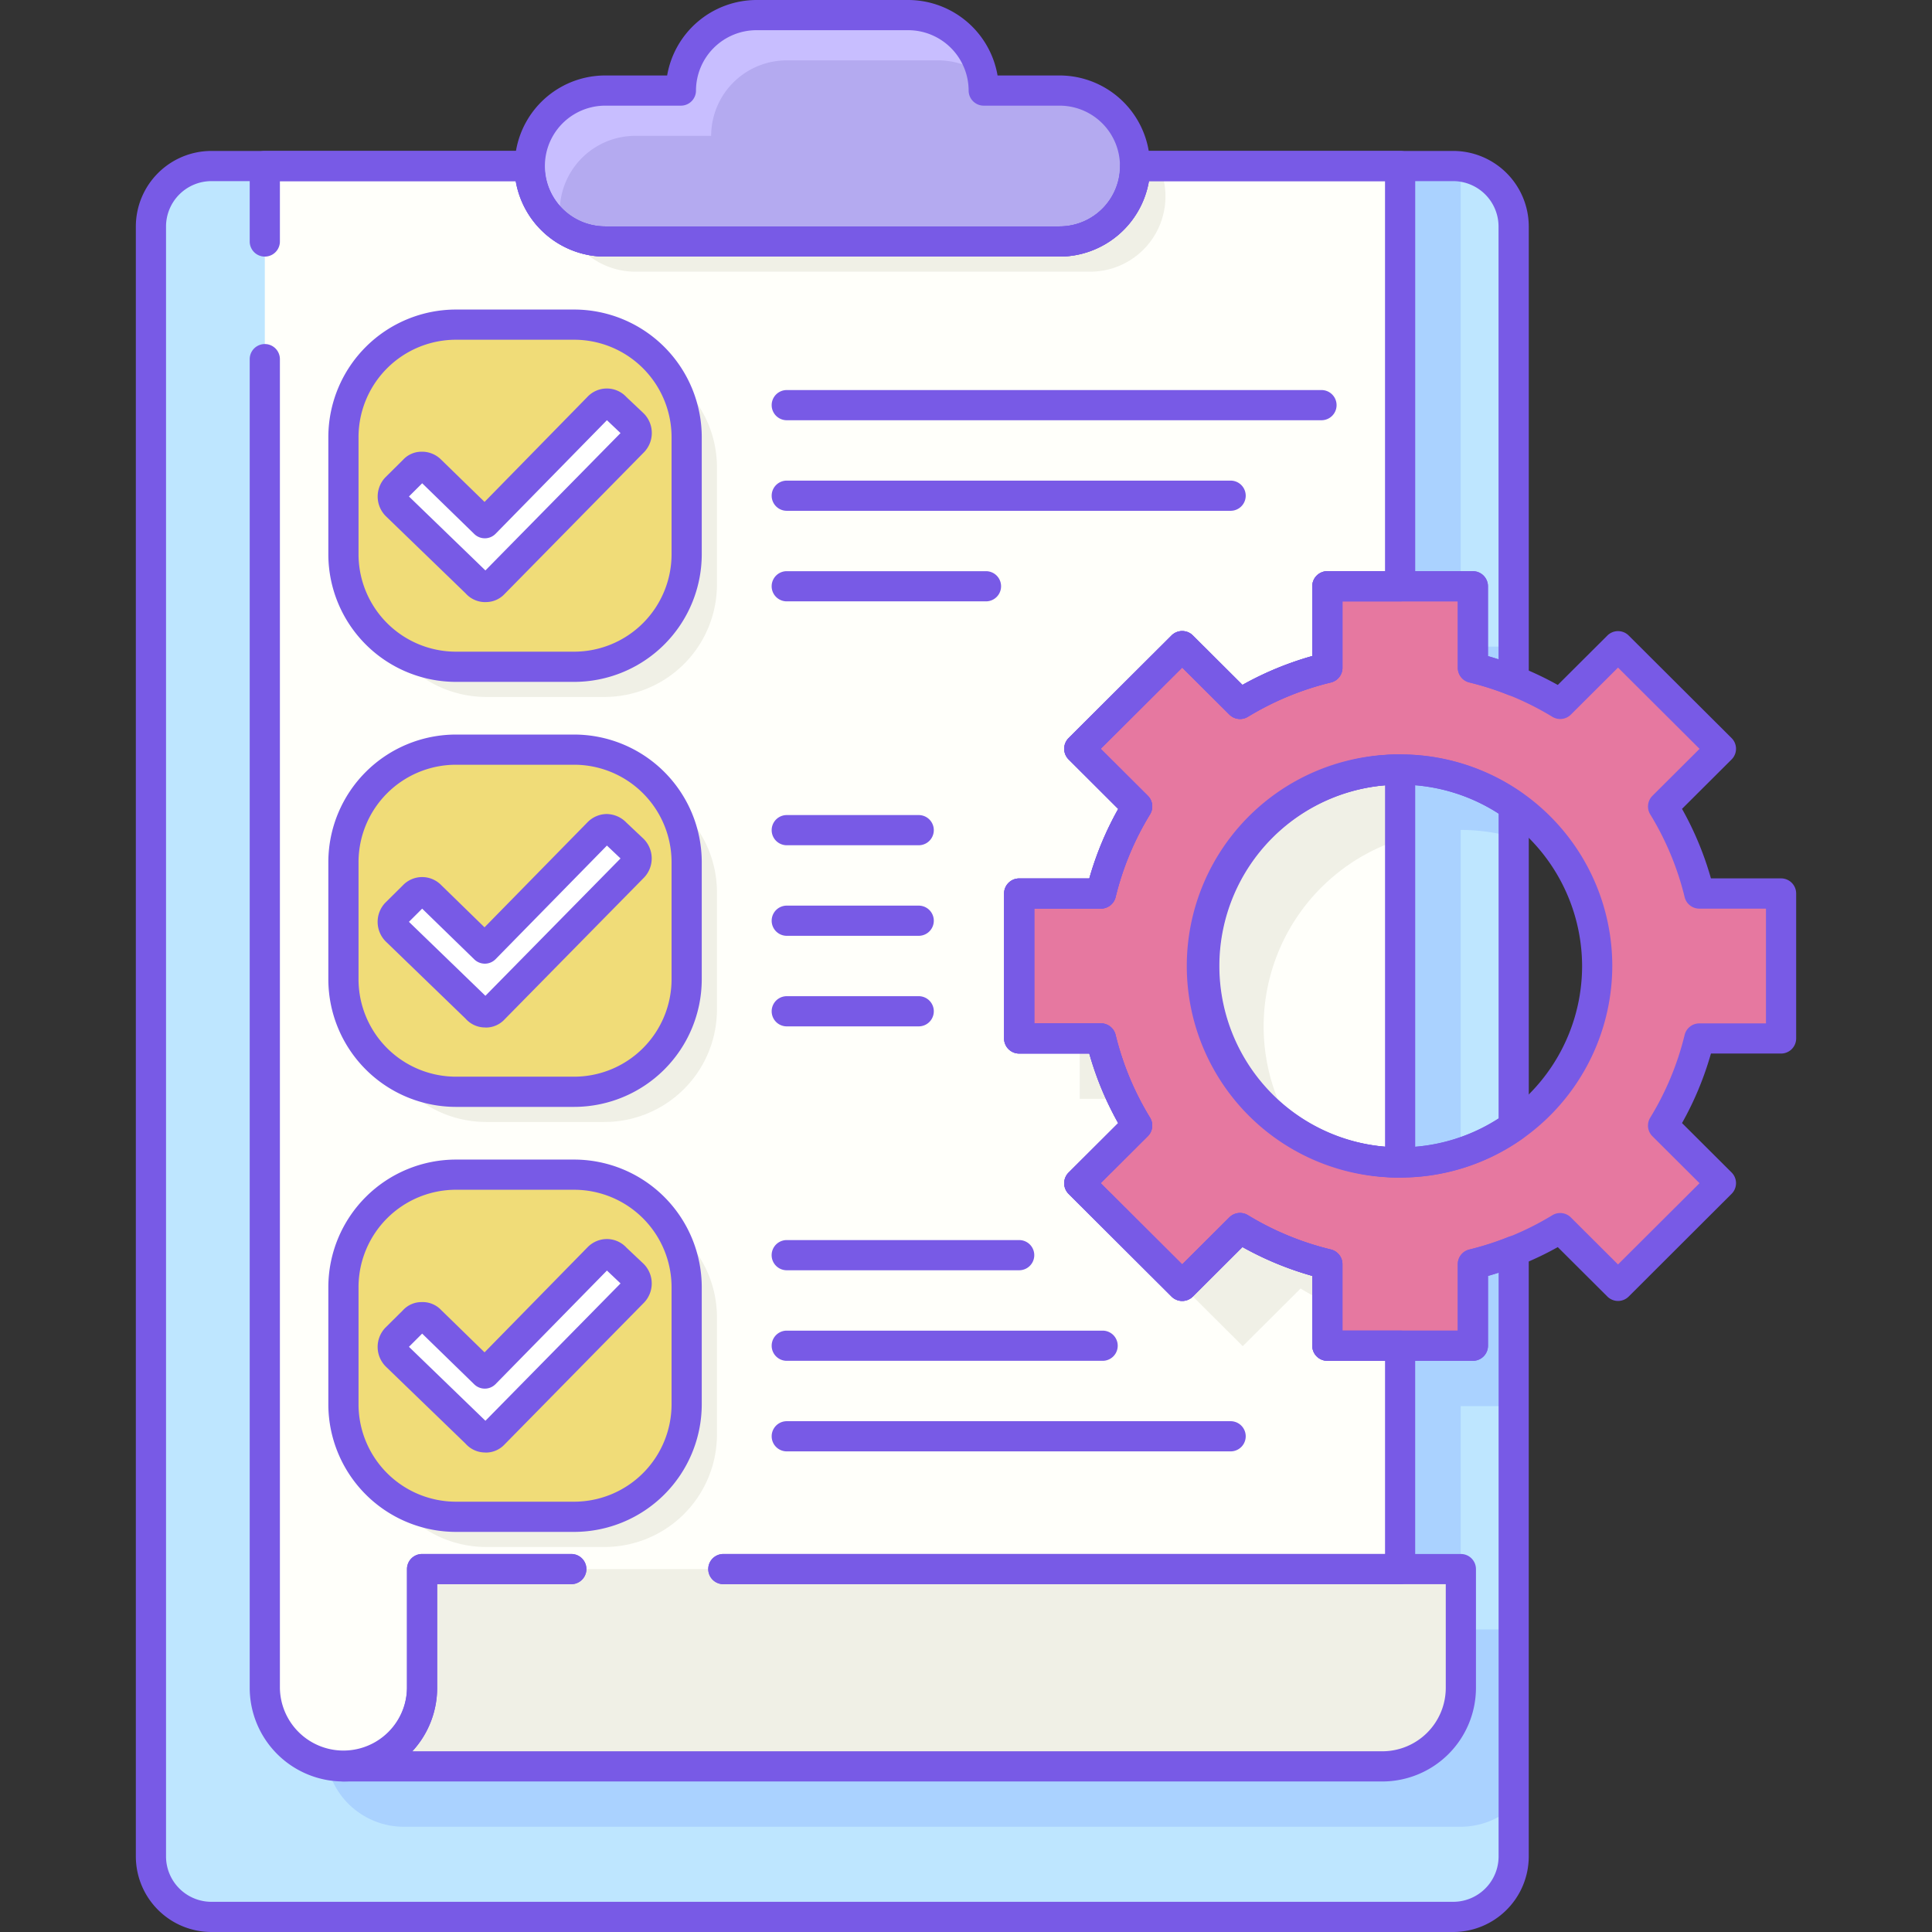 <svg height="512" viewBox="0 0 128 128" width="512" xmlns="http://www.w3.org/2000/svg"><rect x="0" y="0" width="128" height="128" fill="#333333" stroke="none"/><path d="m14.013 127h82.26a4.006 4.006 0 0 0 4.013-4v-108a4.006 4.006 0 0 0 -4.013-4h-82.26a4.006 4.006 0 0 0 -4.013 4v108a4.006 4.006 0 0 0 4.013 4z" fill="#bee6ff"/><path d="m96.775 11.05a3.976 3.976 0 0 0 -.5-.05h-74.718v104.834a5.2 5.2 0 0 0 5.21 5.193h70.008a5.183 5.183 0 0 0 3.511-1.379v-11.692h-3.511z" fill="#aad2ff"/><path d="m17.544 11v100.834a5.2 5.2 0 0 0 5.21 5.193h64.8a5.2 5.2 0 0 0 5.21-5.193v-100.834z" fill="#fffffa"/><path d="m37.086 13a5.008 5.008 0 0 0 5.014 5h30.1a4.989 4.989 0 0 0 4.592-7h-39.283a4.959 4.959 0 0 0 -.423 2z" fill="#f0f0e6"/><path d="m27.963 103.956v7.878a5.2 5.2 0 0 1 -5.21 5.193h68.824a5.2 5.2 0 0 0 5.21-5.193v-7.878z" fill="#f0f0e6"/><rect fill="#b4aaf0" height="10" rx="5" width="40.127" x="35.079" y="6"/><path d="m70.19 6h-5.015a5.008 5.008 0 0 0 -5.016-5h-10.032a5.008 5.008 0 0 0 -5.016 5h-5.011a5 5 0 1 0 0 10h30.1a5 5 0 1 0 0-10z" fill="#b4aaf0"/><path d="m37.086 14a5.008 5.008 0 0 1 5.014-5h5.016a5.008 5.008 0 0 1 5.016-5h10.033a4.992 4.992 0 0 1 2.885.92 5.009 5.009 0 0 0 -4.891-3.92h-10.032a5.008 5.008 0 0 0 -5.016 5h-5.011a4.99 4.99 0 0 0 -2.885 9.08 4.98 4.98 0 0 1 -.129-1.08z" fill="#c8beff"/><path d="m96.775 81.016a13.072 13.072 0 0 1 -4.013-.633v12.775h7.524v-12.632a13.074 13.074 0 0 1 -3.511.49z" fill="#aad2ff"/><path d="m92.762 55.617a12.942 12.942 0 0 1 7.524-.143v-12.632h-7.524z" fill="#aad2ff"/><path d="m83.718 68a13.021 13.021 0 0 1 9.044-12.383v-12.775h-.807v5.4a20.3 20.3 0 0 0 -5.786 2.392l-3.831-3.819-6.818 6.793 3.831 3.819a20.164 20.164 0 0 0 -2.4 5.768h-5.415v9.605h5.416a20.167 20.167 0 0 0 2.4 5.768l-3.832 3.824 6.816 6.795 3.831-3.819a20.3 20.3 0 0 0 5.786 2.392v5.4h.807v-12.777a13.021 13.021 0 0 1 -9.042-12.383z" fill="#f0f0e6"/><path d="m112.584 59.2a20.167 20.167 0 0 0 -2.4-5.768l3.831-3.819-6.815-6.8-3.831 3.819a20.3 20.3 0 0 0 -5.787-2.392v-5.4h-9.64v5.4a20.3 20.3 0 0 0 -5.787 2.392l-3.831-3.819-6.816 6.795 3.831 3.819a20.166 20.166 0 0 0 -2.4 5.768h-5.415v9.605h5.416a20.168 20.168 0 0 0 2.4 5.768l-3.831 3.819 6.816 6.795 3.831-3.819a20.3 20.3 0 0 0 5.787 2.392v5.4h9.64v-5.4a20.3 20.3 0 0 0 5.787-2.392l3.831 3.819 6.816-6.795-3.831-3.819a20.166 20.166 0 0 0 2.4-5.768h5.414v-9.6zm-19.822 17.816a13.016 13.016 0 1 1 13.057-13.016 13.036 13.036 0 0 1 -13.057 13.016z" fill="#e678a0"/><path d="m112.584 59.2a20.167 20.167 0 0 0 -2.4-5.768l3.831-3.819-6.815-6.8-3.831 3.819a20.3 20.3 0 0 0 -5.787-2.392v-5.4h-9.64v5.4a20.3 20.3 0 0 0 -5.787 2.392l-3.831-3.819-6.816 6.795 3.831 3.819a20.166 20.166 0 0 0 -2.4 5.768h-5.415v9.605h5.416a20.168 20.168 0 0 0 2.4 5.768l-3.831 3.819 6.816 6.795 3.831-3.819a20.3 20.3 0 0 0 5.787 2.392v5.4h9.64v-5.4a20.3 20.3 0 0 0 5.787-2.392l3.831 3.819 6.816-6.795-3.831-3.819a20.166 20.166 0 0 0 2.4-5.768h5.414v-9.6zm-19.822 17.816a13.016 13.016 0 1 1 13.057-13.016 13.036 13.036 0 0 1 -13.057 13.016z" fill="#e678a0"/><path d="m24.76 38.734a7.453 7.453 0 0 0 7.465 7.441h7.81a7.453 7.453 0 0 0 7.465-7.441v-7.785a7.453 7.453 0 0 0 -7.465-7.441h-7.81a7.453 7.453 0 0 0 -7.465 7.441z" fill="#f0f0e6"/><path d="m24.76 66.893a7.453 7.453 0 0 0 7.465 7.441h7.81a7.453 7.453 0 0 0 7.465-7.441v-7.786a7.453 7.453 0 0 0 -7.465-7.441h-7.81a7.453 7.453 0 0 0 -7.465 7.441z" fill="#f0f0e6"/><path d="m24.76 95.051a7.453 7.453 0 0 0 7.465 7.441h7.81a7.453 7.453 0 0 0 7.465-7.441v-7.785a7.453 7.453 0 0 0 -7.465-7.441h-7.81a7.453 7.453 0 0 0 -7.465 7.441z" fill="#f0f0e6"/><path d="m22.754 36.734a7.453 7.453 0 0 0 7.465 7.441h7.81a7.453 7.453 0 0 0 7.465-7.441v-7.785a7.453 7.453 0 0 0 -7.465-7.441h-7.81a7.453 7.453 0 0 0 -7.465 7.441z" fill="#f0dc78"/><path d="m26.249 33.469a.839.839 0 0 1 -.013-1.136l1.158-1.149a.707.707 0 0 1 .551-.259.805.805 0 0 1 .588.246l3.586 3.493 7.508-7.664a.805.805 0 0 1 .583-.259.707.707 0 0 1 .557.246l1.184 1.122a.839.839 0 0 1 .013 1.136l-9.229 9.383a.769.769 0 0 1 -1.139.013z" fill="#fff"/><path d="m22.754 64.893a7.453 7.453 0 0 0 7.465 7.441h7.81a7.453 7.453 0 0 0 7.465-7.441v-7.786a7.453 7.453 0 0 0 -7.465-7.441h-7.81a7.453 7.453 0 0 0 -7.465 7.441z" fill="#f0dc78"/><path d="m26.249 61.651a.839.839 0 0 1 -.013-1.136l1.158-1.149a.707.707 0 0 1 .551-.259.805.805 0 0 1 .588.246l3.586 3.493 7.508-7.66a.805.805 0 0 1 .583-.259.707.707 0 0 1 .557.246l1.184 1.127a.839.839 0 0 1 .013 1.136l-9.229 9.383a.769.769 0 0 1 -1.139.013z" fill="#fff"/><path d="m22.754 93.051a7.453 7.453 0 0 0 7.465 7.441h7.81a7.453 7.453 0 0 0 7.465-7.441v-7.785a7.453 7.453 0 0 0 -7.465-7.441h-7.81a7.453 7.453 0 0 0 -7.465 7.441z" fill="#f0dc78"/><path d="m26.249 89.809a.839.839 0 0 1 -.013-1.136l1.158-1.149a.707.707 0 0 1 .551-.259.805.805 0 0 1 .588.246l3.586 3.489 7.508-7.66a.805.805 0 0 1 .583-.259.707.707 0 0 1 .557.246l1.184 1.122a.839.839 0 0 1 .013 1.136l-9.229 9.383a.769.769 0 0 1 -1.139.013z" fill="#fff"/><g fill="#785ae6"><path d="m96.272 128h-82.259a5.012 5.012 0 0 1 -5.013-5v-108a5.012 5.012 0 0 1 5.013-5h21.066a1 1 0 0 1 1 1 4.012 4.012 0 0 0 4.021 4h30.1a4.012 4.012 0 0 0 4.016-4 1 1 0 0 1 1-1h21.056a5.012 5.012 0 0 1 5.013 5v30.108a1 1 0 0 1 -1.369.93 19.108 19.108 0 0 0 -2.569-.826 1 1 0 0 1 -.765-.972v-4.4h-7.641v4.4a1 1 0 0 1 -.765.972 19.34 19.34 0 0 0 -5.5 2.274 1 1 0 0 1 -1.226-.146l-3.125-3.115-5.4 5.383 3.121 3.111a1 1 0 0 1 .147 1.229 19.186 19.186 0 0 0 -2.281 5.483 1 1 0 0 1 -.972.764h-4.417v7.605h4.416a1 1 0 0 1 .972.764 19.186 19.186 0 0 0 2.281 5.483 1 1 0 0 1 -.147 1.229l-3.121 3.111 5.4 5.383 3.125-3.115a1 1 0 0 1 1.226-.146 19.34 19.34 0 0 0 5.5 2.274 1 1 0 0 1 .765.972v4.4h7.641v-4.4a1 1 0 0 1 .765-.972 19.108 19.108 0 0 0 2.569-.826 1 1 0 0 1 1.369.93v40.113a5.012 5.012 0 0 1 -5.012 5zm-82.259-116a3.01 3.01 0 0 0 -3.013 3v108a3.01 3.01 0 0 0 3.013 3h82.26a3.01 3.01 0 0 0 3.013-3v-38.685q-.353.114-.7.215v4.628a1 1 0 0 1 -1 1h-9.645a1 1 0 0 1 -1-1v-4.627a21.271 21.271 0 0 1 -4.625-1.912l-3.286 3.281a1 1 0 0 1 -1.412 0l-6.818-6.8a1 1 0 0 1 0-1.416l3.283-3.273a21.167 21.167 0 0 1 -1.914-4.611h-4.646a1 1 0 0 1 -1-1v-9.6a1 1 0 0 1 1-1h4.646a21.167 21.167 0 0 1 1.916-4.606l-3.285-3.279a1 1 0 0 1 0-1.416l6.818-6.799a1 1 0 0 1 1.412 0l3.286 3.276a21.271 21.271 0 0 1 4.625-1.912v-4.622a1 1 0 0 1 1-1h9.641a1 1 0 0 1 1 1v4.628q.35.1.7.215v-28.685a3.01 3.01 0 0 0 -3.013-3h-20.147a6.02 6.02 0 0 1 -5.932 5h-30.09a6.022 6.022 0 0 1 -5.933-5z"/><path d="m92.762 78.016a14.016 14.016 0 1 1 8.1-25.459 1 1 0 0 1 .424.817v21.252a1 1 0 0 1 -.424.817 13.983 13.983 0 0 1 -8.1 2.573zm0-26.031a12.016 12.016 0 1 0 6.523 22.11v-20.19a11.98 11.98 0 0 0 -6.523-1.921z"/><path d="m22.753 118.027a6.209 6.209 0 0 1 -6.209-6.193v-88.04a1 1 0 0 1 2 0v88.04a4.21 4.21 0 0 0 8.419 0v-7.878a1 1 0 0 1 1-1h9.888a1 1 0 0 1 0 2h-8.888v6.878a6.209 6.209 0 0 1 -6.21 6.193z"/><path d="m92.762 78.016a14.016 14.016 0 1 1 0-28.031 1 1 0 0 1 1 1v26.031a1 1 0 0 1 -1 1zm-1-25.99a12.013 12.013 0 0 0 0 23.949z"/><path d="m92.762 104.956h-44.839a1 1 0 0 1 0-2h43.839v-12.8h-3.82a1 1 0 0 1 -1-1v-4.625a21.271 21.271 0 0 1 -4.625-1.912l-3.287 3.281a1 1 0 0 1 -1.412 0l-6.818-6.8a1 1 0 0 1 0-1.416l3.283-3.273a21.167 21.167 0 0 1 -1.914-4.611h-4.646a1 1 0 0 1 -1-1v-9.6a1 1 0 0 1 1-1h4.646a21.167 21.167 0 0 1 1.916-4.606l-3.285-3.279a1 1 0 0 1 0-1.416l6.818-6.799a1 1 0 0 1 1.412 0l3.286 3.276a21.271 21.271 0 0 1 4.625-1.912v-4.622a1 1 0 0 1 1-1h3.82v-25.842h-15.639a6.02 6.02 0 0 1 -5.932 5h-30.09a6.022 6.022 0 0 1 -5.933-5h-15.623v4a1 1 0 0 1 -2 0v-5a1 1 0 0 1 1-1h17.535a1 1 0 0 1 1 1 4.012 4.012 0 0 0 4.021 4h30.1a4.012 4.012 0 0 0 4.016-4 1 1 0 0 1 1-1h17.546a1 1 0 0 1 1 1v27.842a1 1 0 0 1 -1 1h-3.82v4.4a1 1 0 0 1 -.765.972 19.34 19.34 0 0 0 -5.5 2.274 1 1 0 0 1 -1.226-.146l-3.125-3.115-5.4 5.383 3.121 3.111a1 1 0 0 1 .147 1.229 19.175 19.175 0 0 0 -2.281 5.483 1 1 0 0 1 -.972.764h-4.418v7.603h4.416a1 1 0 0 1 .972.764 19.175 19.175 0 0 0 2.281 5.483 1 1 0 0 1 -.147 1.229l-3.121 3.111 5.4 5.383 3.125-3.115a1 1 0 0 1 1.226-.146 19.34 19.34 0 0 0 5.5 2.274 1 1 0 0 1 .765.972v4.4h3.82a1 1 0 0 1 1 1v14.8a1 1 0 0 1 -.998 1.001z"/><path d="m97.582 90.158h-9.641a1 1 0 0 1 -1-1v-4.627a21.271 21.271 0 0 1 -4.625-1.912l-3.286 3.281a1 1 0 0 1 -1.412 0l-6.818-6.8a1 1 0 0 1 0-1.416l3.283-3.273a21.167 21.167 0 0 1 -1.914-4.611h-4.646a1 1 0 0 1 -1-1v-9.6a1 1 0 0 1 1-1h4.646a21.167 21.167 0 0 1 1.916-4.606l-3.285-3.279a1 1 0 0 1 0-1.416l6.818-6.799a1 1 0 0 1 1.412 0l3.286 3.276a21.271 21.271 0 0 1 4.625-1.912v-4.622a1 1 0 0 1 1-1h9.641a1 1 0 0 1 1 1v4.627a21.256 21.256 0 0 1 4.625 1.911l3.286-3.275a1 1 0 0 1 1.412 0l6.817 6.795a1 1 0 0 1 0 1.416l-3.284 3.273a21.127 21.127 0 0 1 1.916 4.606h4.646a1 1 0 0 1 1 1v9.605a1 1 0 0 1 -1 1h-4.646a21.127 21.127 0 0 1 -1.916 4.606l3.284 3.273a1 1 0 0 1 0 1.416l-6.817 6.805a1 1 0 0 1 -1.412 0l-3.286-3.275a21.256 21.256 0 0 1 -4.625 1.911v4.627a1 1 0 0 1 -1 .995zm-8.641-2h7.641v-4.4a1 1 0 0 1 .765-.972 19.293 19.293 0 0 0 5.5-2.274 1 1 0 0 1 1.226.146l3.125 3.115 5.4-5.383-3.121-3.111a1 1 0 0 1 -.146-1.23 19.192 19.192 0 0 0 2.28-5.482 1 1 0 0 1 .972-.764h4.417v-7.603h-4.416a1 1 0 0 1 -.972-.764 19.192 19.192 0 0 0 -2.28-5.482 1 1 0 0 1 .146-1.23l3.121-3.111-5.4-5.383-3.125 3.115a1 1 0 0 1 -1.226.146 19.293 19.293 0 0 0 -5.5-2.274 1 1 0 0 1 -.765-.972v-4.4h-7.642v4.4a1 1 0 0 1 -.765.972 19.34 19.34 0 0 0 -5.5 2.274 1 1 0 0 1 -1.226-.146l-3.125-3.115-5.4 5.383 3.121 3.111a1 1 0 0 1 .147 1.229 19.186 19.186 0 0 0 -2.281 5.483 1 1 0 0 1 -.972.764h-4.417v7.6h4.416a1 1 0 0 1 .972.764 19.186 19.186 0 0 0 2.281 5.483 1 1 0 0 1 -.147 1.229l-3.121 3.111 5.4 5.383 3.125-3.115a1 1 0 0 1 1.226-.146 19.34 19.34 0 0 0 5.5 2.274 1 1 0 0 1 .765.972zm3.82-10.143a14.016 14.016 0 1 1 14.057-14.015 14.052 14.052 0 0 1 -14.056 14.016zm0-26.031a12.016 12.016 0 1 0 12.057 12.016 12.05 12.05 0 0 0 -12.056-12.016z"/><path d="m91.577 118.027h-68.824a1 1 0 0 1 0-2 4.206 4.206 0 0 0 4.21-4.193v-7.878a1 1 0 0 1 1-1h9.888a1 1 0 0 1 0 2h-8.888v6.878a6.158 6.158 0 0 1 -1.644 4.193h64.258a4.205 4.205 0 0 0 4.209-4.193v-6.878h-47.863a1 1 0 0 1 0-2h48.863a1 1 0 0 1 1 1v7.878a6.208 6.208 0 0 1 -6.209 6.193z"/><path d="m70.19 17h-30.09a6 6 0 1 1 0-12h4.1a6.022 6.022 0 0 1 5.933-5h10.026a6.021 6.021 0 0 1 5.932 5h4.1a6 6 0 1 1 0 12zm-30.09-10a4 4 0 1 0 0 8h30.1a4 4 0 1 0 0-8h-5.025a1 1 0 0 1 -1-1 4.012 4.012 0 0 0 -4.016-4h-10.032a4.012 4.012 0 0 0 -4.016 4 1 1 0 0 1 -1 1z"/><path d="m38.029 45.176h-7.811a8.463 8.463 0 0 1 -8.465-8.441v-7.786a8.463 8.463 0 0 1 8.465-8.441h7.811a8.463 8.463 0 0 1 8.464 8.441v7.785a8.463 8.463 0 0 1 -8.464 8.442zm-7.811-22.668a6.46 6.46 0 0 0 -6.465 6.441v7.785a6.46 6.46 0 0 0 6.465 6.441h7.811a6.46 6.46 0 0 0 6.464-6.441v-7.785a6.46 6.46 0 0 0 -6.464-6.441z"/><path d="m32.164 39.892a1.734 1.734 0 0 1 -1.312-.577l-5.3-5.127a1.838 1.838 0 0 1 -.028-2.554l1.167-1.158a1.664 1.664 0 0 1 1.242-.549 1.782 1.782 0 0 1 1.3.532l2.87 2.794 6.81-6.953a1.769 1.769 0 0 1 2.6.017l1.13 1.067a1.837 1.837 0 0 1 .041 2.561l-9.232 9.385a1.691 1.691 0 0 1 -1.267.559zm-.17-1.93-.019.02zm-4.9-5.069 5.065 4.9 8.952-9.1-.9-.854-7.376 7.524a1 1 0 0 1 -1.412.017l-3.452-3.362zm1.062-1.059-.02.02a.152.152 0 0 0 .017-.02z"/><path d="m38.029 73.334h-7.811a8.463 8.463 0 0 1 -8.465-8.441v-7.786a8.463 8.463 0 0 1 8.465-8.441h7.811a8.463 8.463 0 0 1 8.464 8.441v7.785a8.463 8.463 0 0 1 -8.464 8.442zm-7.811-22.668a6.46 6.46 0 0 0 -6.465 6.441v7.785a6.46 6.46 0 0 0 6.465 6.441h7.811a6.46 6.46 0 0 0 6.464-6.441v-7.785a6.46 6.46 0 0 0 -6.464-6.441z"/><path d="m32.156 68.073a1.727 1.727 0 0 1 -1.306-.579l-5.3-5.125a1.838 1.838 0 0 1 -.031-2.552l1.169-1.159a1.766 1.766 0 0 1 2.541-.02l2.872 2.8 6.81-6.948a1.806 1.806 0 0 1 1.284-.559 1.846 1.846 0 0 1 1.314.578l1.128 1.064a1.836 1.836 0 0 1 .038 2.563l-9.229 9.384a1.692 1.692 0 0 1 -1.267.558zm-.163-1.928a.171.171 0 0 0 -.019.019zm-4.9-5.071 5.066 4.9 8.952-9.1-.9-.853-7.375 7.524a1 1 0 0 1 -1.412.017l-3.455-3.362zm1.063-1.06-.021.021a.21.21 0 0 0 .02-.02z"/><path d="m38.029 101.492h-7.811a8.463 8.463 0 0 1 -8.465-8.441v-7.785a8.463 8.463 0 0 1 8.465-8.441h7.811a8.463 8.463 0 0 1 8.464 8.441v7.785a8.463 8.463 0 0 1 -8.464 8.441zm-7.811-22.668a6.46 6.46 0 0 0 -6.465 6.441v7.785a6.46 6.46 0 0 0 6.465 6.441h7.811a6.46 6.46 0 0 0 6.464-6.441v-7.784a6.46 6.46 0 0 0 -6.464-6.441z"/><path d="m32.156 96.231a1.727 1.727 0 0 1 -1.306-.579l-5.3-5.124a1.838 1.838 0 0 1 -.028-2.554l1.167-1.158a1.662 1.662 0 0 1 1.247-.549 1.685 1.685 0 0 1 1.295.529l2.872 2.8 6.81-6.948a1.806 1.806 0 0 1 1.284-.559 1.771 1.771 0 0 1 1.314.578l1.128 1.064a1.836 1.836 0 0 1 .038 2.563l-9.229 9.384a1.692 1.692 0 0 1 -1.267.558zm-.162-1.931a.171.171 0 0 0 -.019.019zm-4.9-5.07 5.066 4.9 8.952-9.1-.9-.853-7.379 7.523a1 1 0 0 1 -1.412.017l-3.452-3.362zm1.063-1.059-.02.02z"/><path d="m87.552 27.842h-35.427a1 1 0 0 1 0-2h35.427a1 1 0 0 1 0 2z"/><path d="m81.532 33.842h-29.407a1 1 0 0 1 0-2h29.407a1 1 0 1 1 0 2z"/><path d="m65.324 39.842h-13.2a1 1 0 0 1 0-2h13.2a1 1 0 0 1 0 2z"/><path d="m81.532 96.158h-29.407a1 1 0 0 1 0-2h29.407a1 1 0 0 1 0 2z"/><path d="m73.052 90.158h-20.927a1 1 0 0 1 0-2h20.927a1 1 0 0 1 0 2z"/><path d="m67.523 84.158h-15.4a1 1 0 0 1 0-2h15.4a1 1 0 0 1 0 2z"/><path d="m60.867 56h-8.742a1 1 0 0 1 0-2h8.742a1 1 0 0 1 0 2z"/><path d="m60.867 62h-8.742a1 1 0 0 1 0-2h8.742a1 1 0 0 1 0 2z"/><path d="m60.867 68h-8.742a1 1 0 0 1 0-2h8.742a1 1 0 0 1 0 2z"/></g></svg>